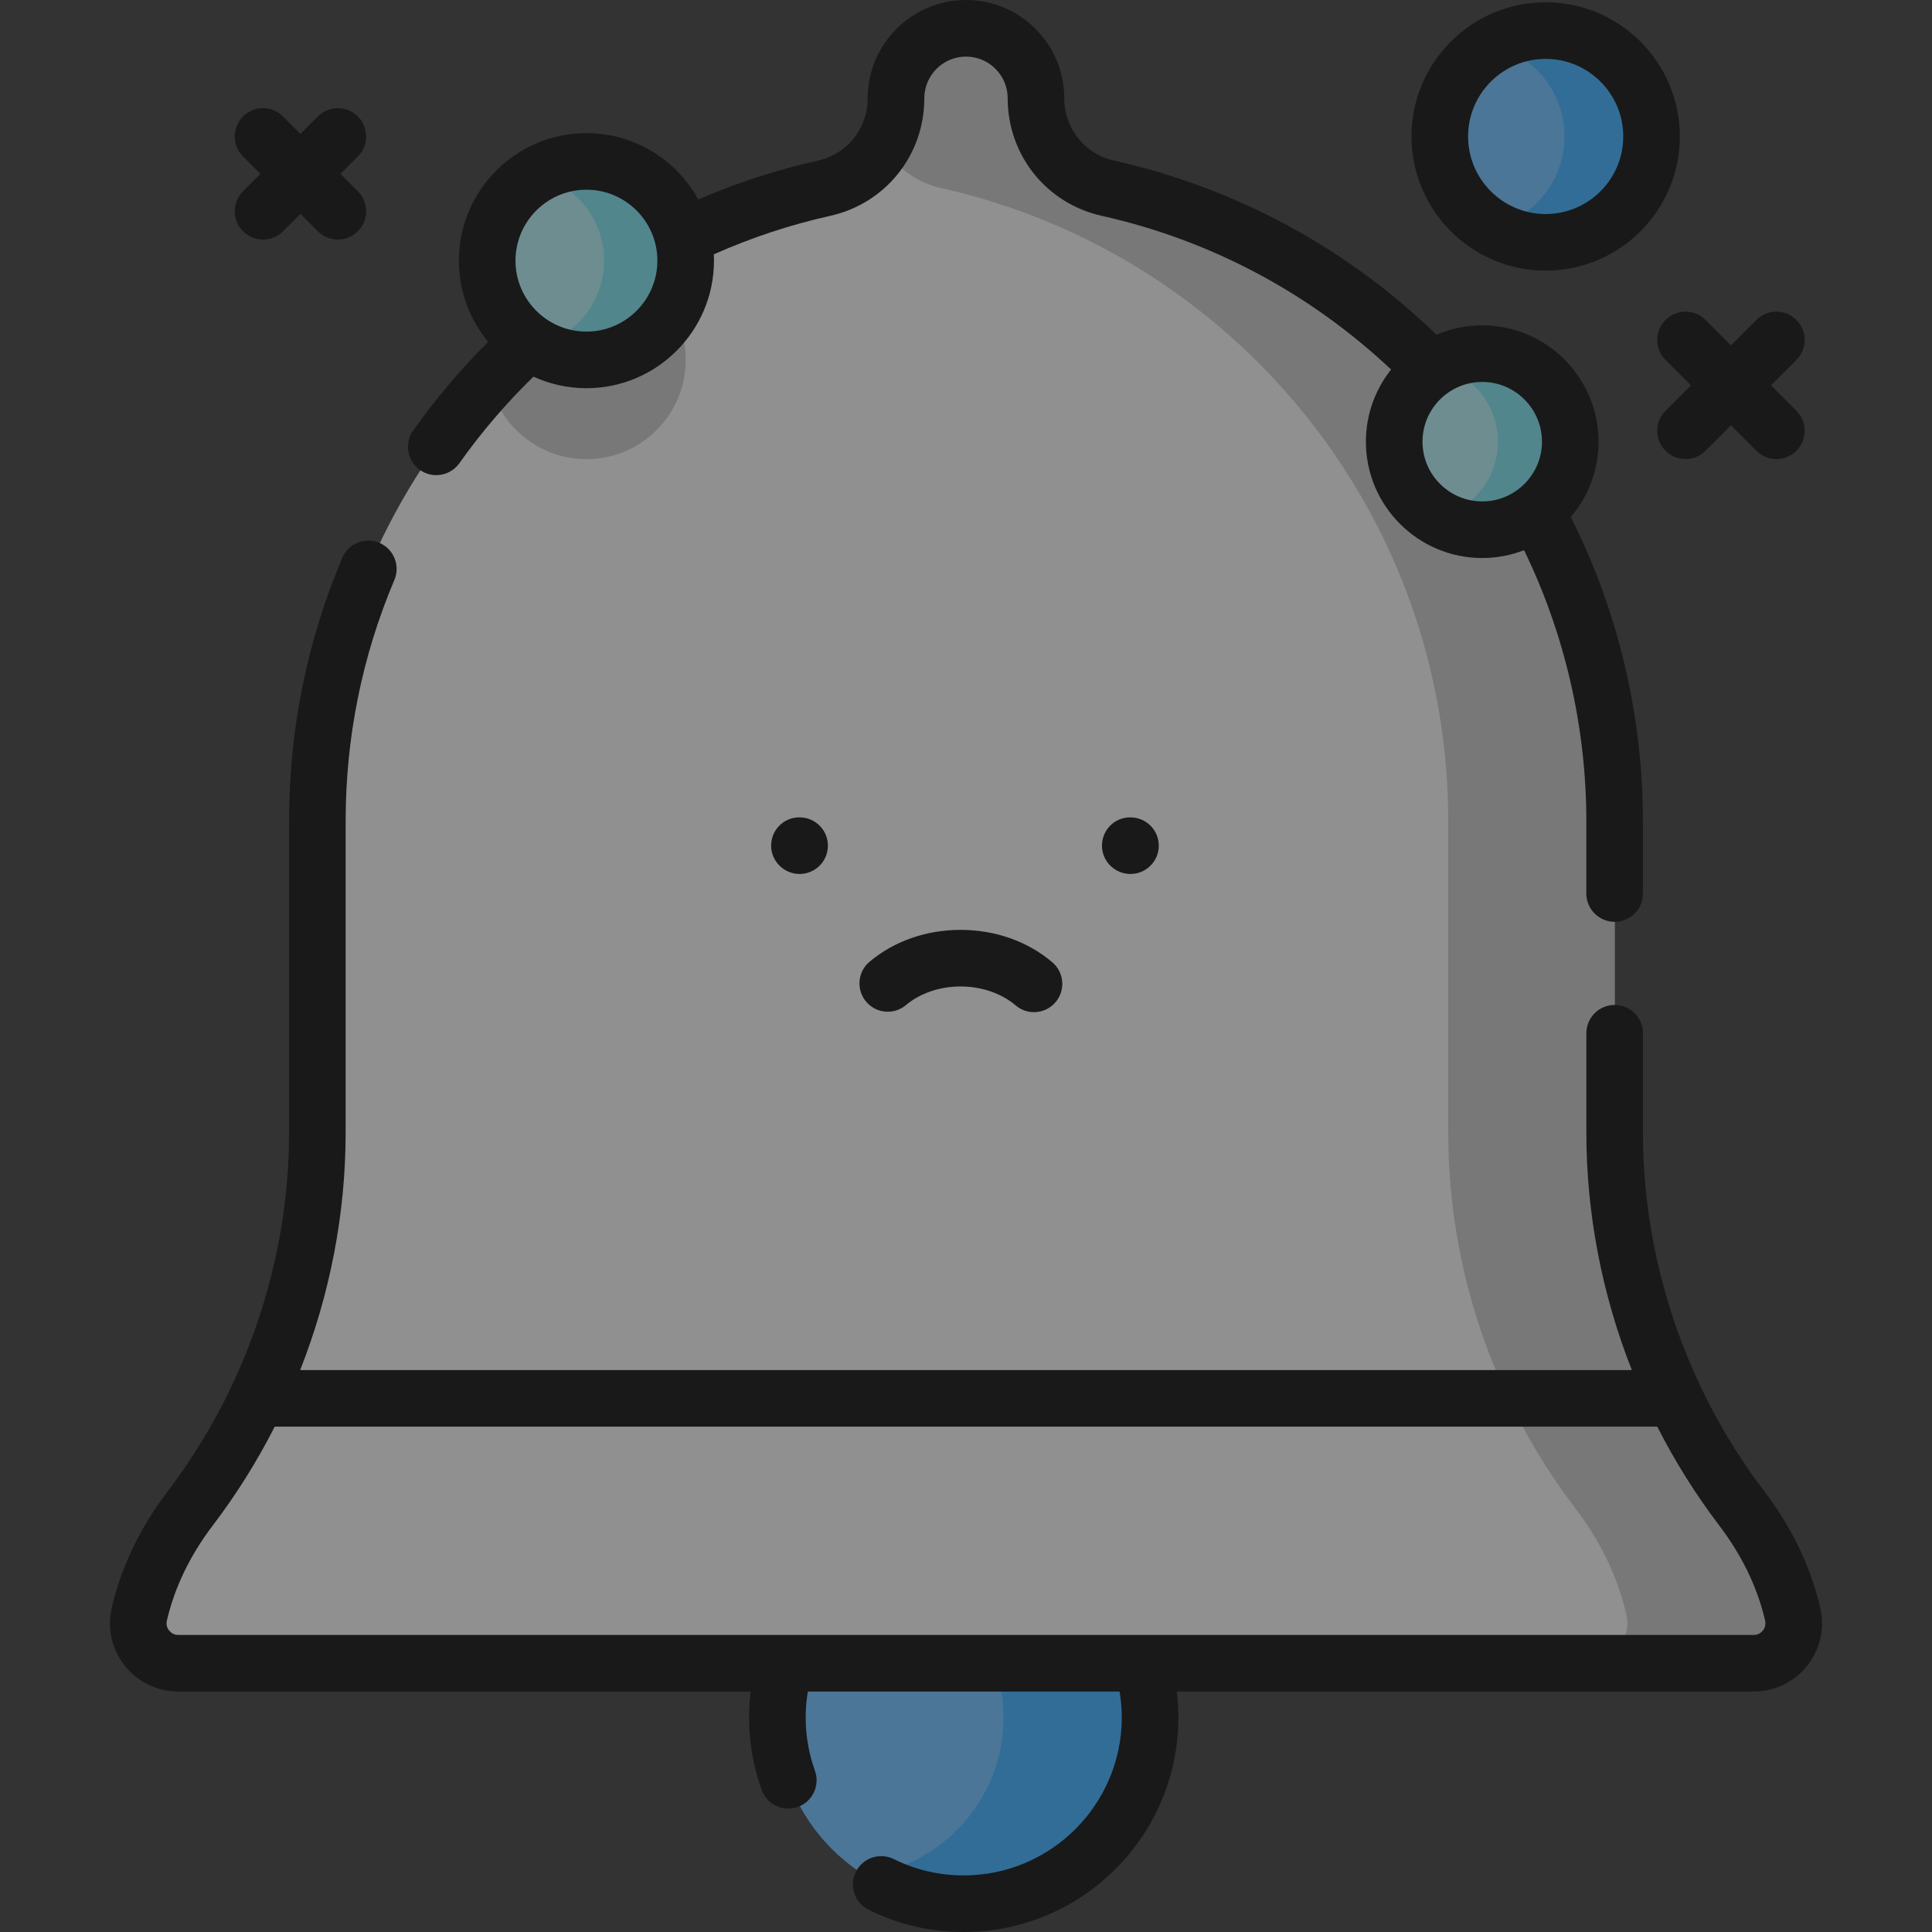 <svg width="148" height="148" viewBox="0 0 148 148" fill="none" xmlns="http://www.w3.org/2000/svg">
<rect x="0" y="0" width="148" height="148" fill="#333333" stroke="none"/>
<g opacity="0.5" clip-path="url(#clip0_82_319)">
<path d="M73.826 145.832C81.711 145.832 88.102 139.44 88.102 131.556C88.102 123.671 81.711 117.28 73.826 117.28C65.942 117.28 59.55 123.671 59.55 131.556C59.55 139.44 65.942 145.832 73.826 145.832Z" fill="#64B9FC"/>
<path d="M88.101 131.555C88.101 139.439 81.713 145.832 73.828 145.832C71.053 145.832 68.461 145.039 66.272 143.668C72.257 142.879 76.877 137.756 76.877 131.555C76.877 125.357 72.258 120.231 66.268 119.446C68.461 118.075 71.049 117.281 73.828 117.281C81.712 117.281 88.101 123.67 88.101 131.555Z" fill="#31A7FB"/>
<path d="M137.328 123.654C136.62 120.606 135.224 117.91 133.422 115.541C127.124 107.265 123.689 97.165 123.689 86.766V62.912C123.689 39.205 107.086 19.378 84.874 14.419C81.651 13.699 79.362 10.833 79.362 7.53C79.362 4.569 76.962 2.168 74 2.168C71.038 2.168 68.637 4.569 68.637 7.53C68.637 10.833 66.349 13.699 63.126 14.419C40.914 19.378 24.311 39.205 24.311 62.912V86.766C24.311 97.165 20.875 107.265 14.578 115.541C12.775 117.91 11.38 120.606 10.672 123.654C10.225 125.574 11.684 127.411 13.656 127.411H134.344C136.315 127.411 137.774 125.574 137.328 123.654Z" fill="#EEEEEE"/>
<path d="M134.344 127.41H121.597C123.568 127.41 125.028 125.575 124.58 123.652C123.872 120.606 122.478 117.911 120.675 115.541C114.379 107.265 110.942 97.165 110.942 86.765V62.912C110.942 39.206 94.338 19.379 72.127 14.418C70.193 13.988 68.597 12.782 67.626 11.175C68.271 10.103 68.638 8.851 68.638 7.53C68.638 6.05 69.236 4.709 70.207 3.74C71.179 2.769 72.52 2.168 74 2.168C75.48 2.168 76.821 2.769 77.792 3.74C78.764 4.709 79.362 6.05 79.362 7.53C79.362 10.834 81.651 13.699 84.874 14.418C107.086 19.379 123.69 39.206 123.69 62.912V86.765C123.69 97.165 127.124 107.265 133.422 115.541C135.223 117.911 136.619 120.606 137.328 123.652C137.773 125.575 136.316 127.41 134.344 127.41Z" fill="#BDBDBD"/>
<path d="M52.526 27.572C52.526 31.769 49.121 35.174 44.924 35.174C41.284 35.174 38.243 32.617 37.497 29.204C40.561 25.882 44.076 22.983 47.945 20.598C50.64 21.764 52.526 24.446 52.526 27.572Z" fill="#BDBDBD"/>
<path d="M113.546 40.579C117.271 40.579 120.29 37.56 120.29 33.835C120.29 30.11 117.271 27.091 113.546 27.091C109.822 27.091 106.802 30.11 106.802 33.835C106.802 37.56 109.822 40.579 113.546 40.579Z" fill="#A8E7EF"/>
<path d="M120.29 33.834C120.29 37.56 117.27 40.581 113.547 40.581C112.299 40.581 111.128 40.242 110.126 39.647C112.773 39.037 114.745 36.667 114.745 33.835C114.745 31.006 112.776 28.633 110.129 28.022C111.13 27.431 112.299 27.091 113.546 27.091C117.269 27.091 120.29 30.112 120.29 33.834Z" fill="#70D9E6"/>
<path d="M44.923 27.571C49.122 27.571 52.526 24.167 52.526 19.968C52.526 15.769 49.122 12.365 44.923 12.365C40.724 12.365 37.32 15.769 37.32 19.968C37.32 24.167 40.724 27.571 44.923 27.571Z" fill="#A8E7EF"/>
<path d="M52.525 19.966C52.525 24.167 49.12 27.571 44.923 27.571C43.516 27.571 42.196 27.189 41.067 26.519C44.051 25.831 46.275 23.159 46.275 19.966C46.275 16.777 44.055 14.102 41.07 13.414C42.199 12.746 43.516 12.364 44.923 12.364C49.12 12.365 52.525 15.77 52.525 19.966Z" fill="#70D9E6"/>
<path d="M118.405 18.563C122.885 18.563 126.516 14.932 126.516 10.453C126.516 5.973 122.885 2.342 118.405 2.342C113.926 2.342 110.294 5.973 110.294 10.453C110.294 14.932 113.926 18.563 118.405 18.563Z" fill="#64B9FC"/>
<path d="M126.515 10.452C126.515 14.933 122.883 18.565 118.405 18.565C116.904 18.565 115.496 18.157 114.291 17.442C117.475 16.708 119.847 13.858 119.847 10.452C119.847 7.049 117.479 4.195 114.295 3.461C115.499 2.75 116.904 2.342 118.405 2.342C122.883 2.342 126.515 5.974 126.515 10.452Z" fill="#31A7FB"/>
<path d="M139.44 123.163C138.709 120.017 137.264 117.011 135.147 114.229C129.157 106.355 125.857 96.602 125.857 86.766V79.151C125.857 77.954 124.887 76.983 123.689 76.983C122.492 76.983 121.522 77.954 121.522 79.151V86.766C121.522 92.985 122.727 99.173 125.006 104.953H22.994C25.273 99.173 26.478 92.985 26.478 86.766V62.912C26.478 56.503 27.734 50.283 30.212 44.424C30.678 43.321 30.162 42.049 29.059 41.583C27.956 41.116 26.684 41.633 26.218 42.735C23.513 49.131 22.142 55.92 22.142 62.912V86.766C22.142 96.602 18.843 106.355 12.852 114.229C10.735 117.011 9.291 120.017 8.56 123.163C8.197 124.726 8.561 126.344 9.56 127.601C10.558 128.858 12.051 129.579 13.656 129.579H57.502C57.423 130.234 57.382 130.894 57.382 131.556C57.382 133.458 57.706 135.327 58.346 137.11C58.664 137.996 59.497 138.547 60.387 138.547C60.63 138.547 60.877 138.505 61.119 138.419C62.246 138.014 62.832 136.773 62.427 135.646C61.957 134.334 61.718 132.958 61.718 131.556C61.718 130.891 61.778 130.231 61.885 129.58H85.767C85.874 130.231 85.934 130.891 85.934 131.556C85.934 138.233 80.502 143.665 73.826 143.665C71.946 143.665 70.143 143.244 68.465 142.414C67.392 141.883 66.091 142.322 65.561 143.395C65.029 144.468 65.469 145.769 66.542 146.3C68.823 147.428 71.273 148.001 73.826 148.001C82.893 148.001 90.27 140.624 90.27 131.556C90.27 130.894 90.228 130.234 90.15 129.58H134.343C135.948 129.58 137.441 128.859 138.44 127.601C139.439 126.344 139.803 124.726 139.44 123.163ZM135.045 124.904C134.944 125.031 134.72 125.244 134.344 125.244H13.656C13.28 125.244 13.055 125.031 12.955 124.904C12.854 124.778 12.698 124.511 12.783 124.145C13.375 121.599 14.559 119.146 16.303 116.854C18.113 114.476 19.697 111.94 21.044 109.289H126.956C128.303 111.94 129.887 114.476 131.697 116.854C133.441 119.146 134.625 121.599 135.216 124.145C135.301 124.51 135.145 124.778 135.045 124.904Z" fill="black"/>
<path d="M32.169 35.999C32.55 36.268 32.987 36.398 33.42 36.398C34.1 36.398 34.769 36.079 35.191 35.483C36.872 33.109 38.779 30.884 40.867 28.852C42.103 29.419 43.477 29.738 44.923 29.738C50.311 29.738 54.694 25.355 54.694 19.967C54.694 19.805 54.69 19.644 54.682 19.484C57.547 18.208 60.54 17.217 63.599 16.535C67.842 15.587 70.806 11.885 70.806 7.531C70.805 5.769 72.238 4.336 74 4.336C75.761 4.336 77.194 5.769 77.194 7.53C77.194 11.884 80.158 15.587 84.401 16.535C92.723 18.392 100.344 22.45 106.563 28.307C105.357 29.828 104.634 31.748 104.634 33.835C104.634 38.749 108.632 42.747 113.546 42.747C114.675 42.747 115.755 42.533 116.751 42.148C119.874 48.577 121.521 55.713 121.521 62.912V68.448C121.521 69.645 122.492 70.616 123.689 70.616C124.886 70.616 125.857 69.645 125.857 68.448V62.912C125.857 54.815 123.949 46.787 120.331 39.602C121.656 38.047 122.457 36.033 122.457 33.835C122.457 28.921 118.46 24.923 113.546 24.923C112.303 24.923 111.12 25.179 110.045 25.64C103.167 18.986 94.66 14.382 85.346 12.303C83.099 11.801 81.53 9.839 81.53 7.53C81.53 3.378 78.152 0 74 0C69.847 0 66.469 3.378 66.469 7.53C66.469 9.839 64.9 11.801 62.654 12.303C59.517 13.003 56.446 14.004 53.492 15.277C51.829 12.252 48.612 10.197 44.923 10.197C39.536 10.197 35.153 14.58 35.153 19.967C35.153 22.329 35.996 24.497 37.395 26.189C35.294 28.284 33.365 30.559 31.653 32.977C30.961 33.954 31.192 35.307 32.169 35.999ZM118.122 33.835C118.122 36.358 116.069 38.411 113.546 38.411C111.023 38.411 108.97 36.358 108.97 33.835C108.97 31.312 111.023 29.259 113.546 29.259C116.069 29.259 118.122 31.312 118.122 33.835ZM44.923 14.533C47.92 14.533 50.358 16.971 50.358 19.967C50.358 22.964 47.92 25.402 44.923 25.402C41.927 25.402 39.489 22.964 39.489 19.967C39.489 16.971 41.927 14.533 44.923 14.533Z" fill="black"/>
<path d="M73.62 71.232C73.608 71.232 73.596 71.232 73.584 71.232C70.956 71.232 68.479 72.099 66.608 73.677C65.693 74.449 65.577 75.817 66.349 76.732C67.121 77.648 68.488 77.764 69.404 76.992C70.478 76.086 72.001 75.567 73.585 75.567H73.607C75.199 75.572 76.728 76.1 77.802 77.017C78.21 77.366 78.71 77.536 79.208 77.536C79.821 77.536 80.43 77.278 80.858 76.776C81.635 75.865 81.527 74.497 80.617 73.719C78.746 72.123 76.262 71.24 73.62 71.232Z" fill="black"/>
<path d="M61.237 62.614C61.233 62.614 61.23 62.614 61.226 62.614C60.034 62.614 59.078 63.577 59.072 64.77C59.066 65.968 60.045 66.943 61.242 66.95H61.254C62.446 66.95 63.415 65.986 63.421 64.793C63.427 63.596 62.462 62.62 61.265 62.614H61.237Z" fill="black"/>
<path d="M86.608 62.614H86.603C86.602 62.614 86.601 62.614 86.6 62.614H86.581H86.573C86.572 62.614 86.571 62.614 86.57 62.614C85.378 62.614 84.422 63.577 84.416 64.77C84.41 65.897 85.276 66.827 86.376 66.938C86.39 66.939 86.405 66.939 86.42 66.94C86.475 66.945 86.53 66.949 86.586 66.95H86.597H86.6C86.628 66.95 86.656 66.946 86.683 66.945C86.728 66.943 86.774 66.943 86.818 66.939C87.913 66.829 88.768 65.905 88.768 64.781C88.768 63.604 87.829 62.648 86.658 62.616C86.642 62.616 86.625 62.614 86.608 62.614Z" fill="black"/>
<path d="M127.587 27.574L129.533 29.52L127.587 31.467C126.74 32.314 126.74 33.687 127.587 34.533C128.01 34.956 128.565 35.168 129.12 35.168C129.674 35.168 130.229 34.957 130.652 34.533L132.599 32.586L134.546 34.533C134.969 34.956 135.524 35.168 136.079 35.168C136.634 35.168 137.189 34.957 137.612 34.533C138.459 33.687 138.459 32.314 137.612 31.467L135.665 29.52L137.612 27.574C138.459 26.727 138.459 25.354 137.612 24.508C136.765 23.661 135.393 23.661 134.546 24.508L132.599 26.455L130.652 24.508C129.806 23.661 128.433 23.661 127.587 24.508C126.74 25.354 126.74 26.727 127.587 27.574Z" fill="black"/>
<path d="M118.405 20.732C124.073 20.732 128.684 16.12 128.684 10.453C128.684 4.785 124.073 0.174 118.405 0.174C112.737 0.174 108.126 4.785 108.126 10.453C108.126 16.12 112.737 20.732 118.405 20.732ZM118.405 4.51C121.682 4.51 124.348 7.176 124.348 10.453C124.348 13.729 121.682 16.396 118.405 16.396C115.128 16.396 112.462 13.73 112.462 10.453C112.462 7.175 115.128 4.51 118.405 4.51Z" fill="black"/>
<path d="M18.617 17.718C19.041 18.141 19.596 18.353 20.15 18.353C20.705 18.353 21.26 18.142 21.683 17.718L23.016 16.385L24.349 17.718C24.772 18.141 25.327 18.353 25.882 18.353C26.437 18.353 26.992 18.142 27.415 17.718C28.261 16.871 28.261 15.499 27.415 14.652L26.082 13.319L27.415 11.987C28.261 11.14 28.261 9.767 27.415 8.921C26.568 8.074 25.195 8.074 24.349 8.921L23.016 10.254L21.683 8.921C20.837 8.074 19.464 8.074 18.617 8.921C17.771 9.767 17.771 11.14 18.617 11.987L19.95 13.319L18.617 14.652C17.771 15.499 17.771 16.871 18.617 17.718Z" fill="black"/>
</g>
<defs>
<clipPath id="clip0_82_319">
<rect width="148" height="148" fill="white"/>
</clipPath>
</defs>
</svg>
